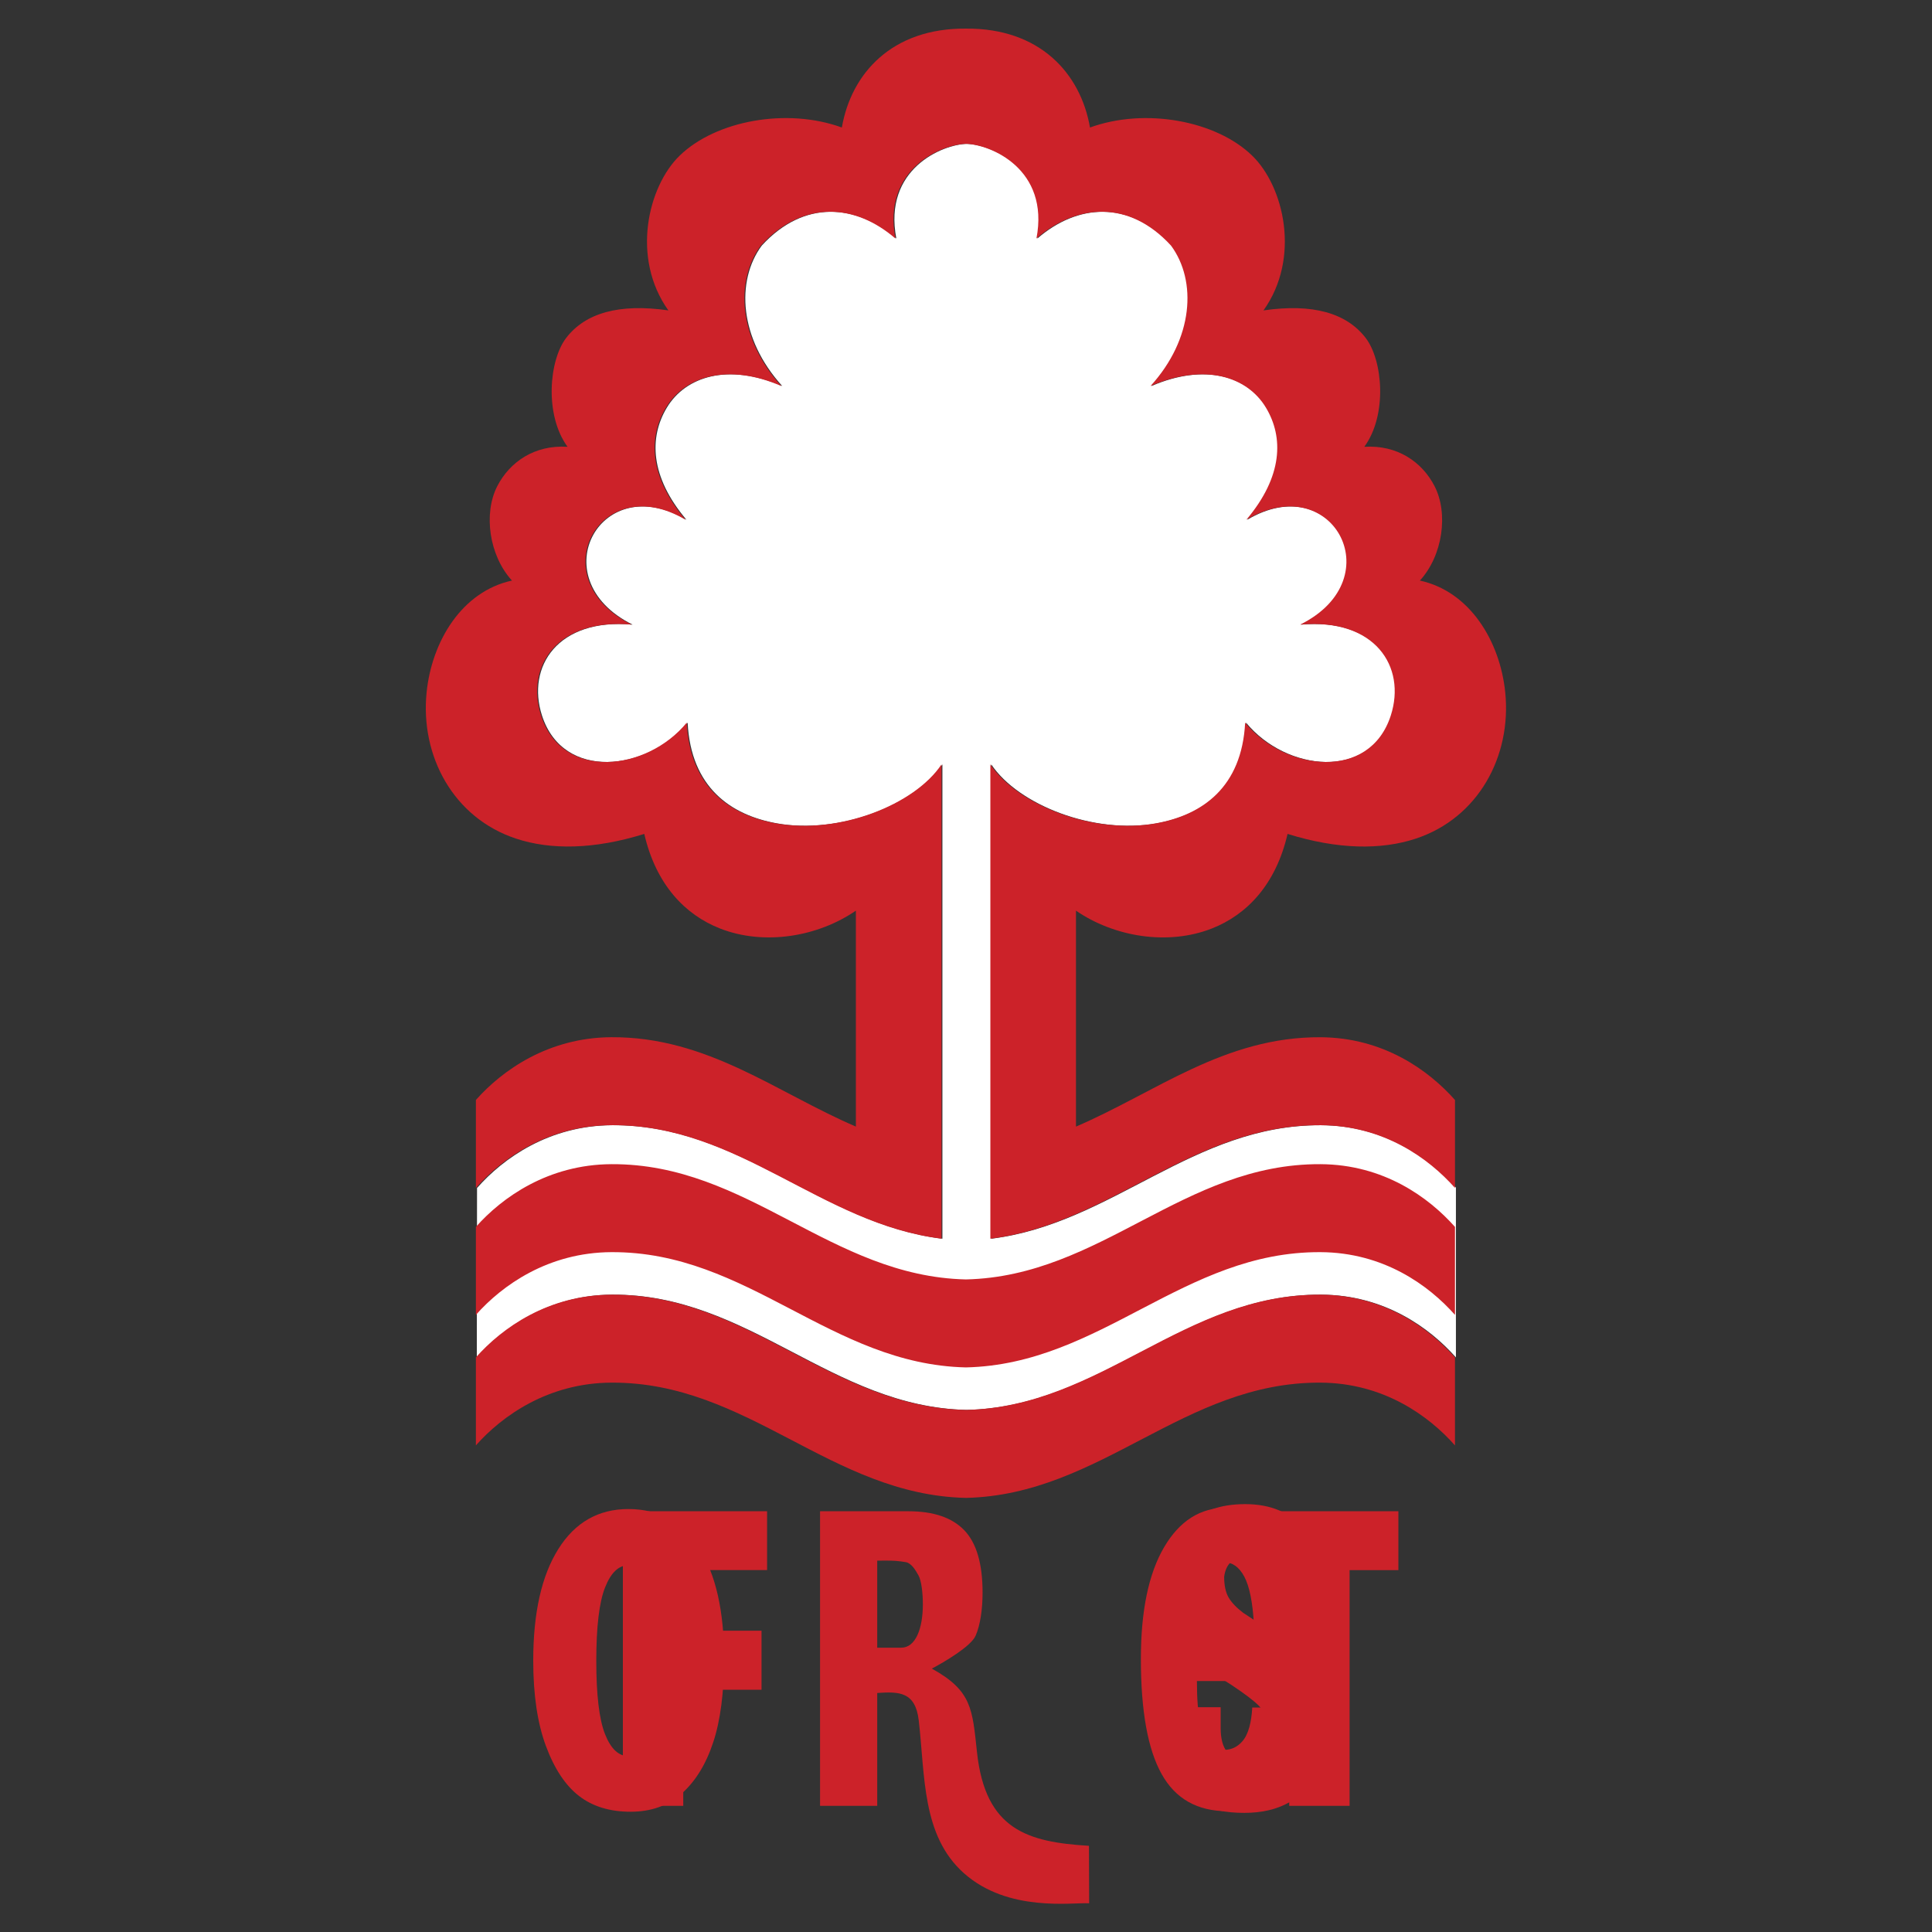 <svg width="2500" height="2500" viewBox="0 0 2500 2500" fill="none" xmlns="http://www.w3.org/2000/svg">
<rect x="0" y="0" width="2500" height="2500" fill="#333333" stroke="none"/>
<path fill-rule="evenodd" clip-rule="evenodd" d="M1883.98 1536.78C1849.98 1498.86 1791.65 1456.43 1709.92 1456.02C1543.87 1455.14 1439.39 1583.56 1282.75 1602.89V989.171C1317.51 1041.32 1415.37 1080.18 1497.18 1065.36C1556.91 1054.53 1608.08 1018.87 1612.44 935.152C1663.95 997.952 1773.55 1011.09 1800.93 925.762C1821.18 862.755 1780.54 799.553 1683.62 808.269C1744.14 778.27 1753.94 726.624 1734.36 691.749C1715.38 657.95 1668.77 639.909 1613.93 672.605C1661.35 616.589 1662.3 565.773 1639.39 527.59C1615.05 486.956 1559.6 469.486 1489.98 499.524C1545.64 438.345 1550.23 363.575 1516.56 317.856C1461.44 257.651 1393.53 264.278 1342.37 308.635C1359.65 218.651 1282.76 186.888 1251.13 186.148C1219.5 186.888 1142.59 218.638 1159.85 308.635C1108.71 264.278 1040.8 257.651 985.666 317.856C951.996 363.575 956.587 438.345 1012.25 499.524C942.645 469.486 887.186 486.956 862.842 527.59C839.95 565.76 840.871 616.589 888.302 672.605C833.465 639.909 786.865 657.95 767.877 691.749C748.293 726.624 758.098 778.27 818.615 808.269C721.692 799.54 681.058 862.742 701.291 925.762C728.683 1011.09 838.277 997.939 889.793 935.152C894.151 1018.87 945.33 1054.53 1005.04 1065.36C1086.87 1080.19 1184.73 1041.32 1219.47 989.171V1602.89C1062.85 1583.56 958.364 1455.12 792.312 1456.02C710.59 1456.42 650.994 1498.86 617.285 1537.29L617 1756.48C651.007 1718.15 710.59 1675.71 792.312 1675.28C969.427 1674.35 1076.05 1820.46 1251.12 1824.44C1426.18 1820.46 1532.77 1674.35 1709.9 1675.28C1791.62 1675.71 1849.96 1718.15 1883.95 1756.48V1536.78H1883.98Z" fill="white"/>
<path fill-rule="evenodd" clip-rule="evenodd" d="M1135.13 2190.71V2336.73H1061.15V1955.56H1175.54C1207.94 1955.56 1232 1963.74 1247.77 1980.14C1263.55 1996.53 1271.44 2023.4 1271.44 2060.77C1271.44 2082.43 1268.5 2102.44 1262.54 2116.42C1256.6 2130.41 1221.43 2150.92 1205.81 2159.16C1257.41 2187.81 1258.18 2210.8 1264.23 2267.4C1275.05 2368.15 1330.14 2383.63 1409.1 2388.49L1409.36 2462.86C1387.25 2461.5 1304.49 2474.9 1247.24 2423.85C1192.62 2375.16 1197.19 2298.13 1188.86 2226.32C1184.53 2188.96 1163.41 2188.78 1135.13 2190.71ZM1135.13 2019.45V2132.1H1166.16C1184.83 2132.1 1194.17 2107.38 1194.17 2075.92C1194.17 2061.51 1192.32 2045.52 1188.62 2038.79C1184.94 2032.12 1179.56 2022.98 1172.51 2021.49C1168.01 2020.66 1163.46 2020.09 1158.9 2019.76C1153.05 2019.27 1142.24 2019.45 1135.13 2019.45ZM1249.91 186.147C1281.54 186.886 1358.43 218.636 1341.15 308.633C1392.29 264.277 1460.21 257.649 1515.34 317.855C1549.01 363.573 1544.41 438.344 1488.76 499.522C1558.37 469.484 1613.83 486.955 1638.17 527.589C1661.08 565.759 1660.13 616.587 1612.71 672.604C1667.56 639.907 1714.16 657.948 1733.14 691.747C1752.72 726.623 1742.92 778.268 1682.4 808.267C1779.32 799.539 1819.94 862.74 1799.71 925.761C1772.33 1011.09 1662.72 997.937 1611.22 935.151C1606.86 1018.87 1555.7 1054.52 1495.96 1065.35C1414.13 1080.19 1316.28 1041.32 1281.53 989.17V1602.89C1438.15 1583.56 1542.65 1455.12 1708.7 1456.02C1790.43 1456.42 1848.76 1498.86 1882.76 1537.21V1423.37C1848.76 1385.05 1790.43 1342.61 1708.7 1342.18C1584.17 1341.52 1495.44 1413.59 1392.31 1457.82V1178.39C1441.29 1212.09 1510.78 1224.09 1568.41 1201.36C1613.22 1183.66 1650.86 1144.95 1666.11 1079.09C1731.19 1099.35 1787.2 1099.98 1831.95 1085.21C1913.07 1058.44 1956.15 978.366 1947.77 895.891C1941.06 829.992 1902.3 765.415 1837.32 751.252C1866.96 718.919 1874.53 664.238 1856.19 628.844C1840.01 597.613 1808.04 575.512 1765.41 578.158C1795.52 536.927 1789.32 466.19 1767.21 437.345C1742.41 404.986 1698.53 392.457 1634.93 401.678C1683.31 333.963 1661.61 241.424 1620.26 201.347C1573.52 156.044 1481.72 139.054 1410.44 165.006C1398.27 94.671 1345.26 36.255 1249.92 37.007C1154.58 36.242 1101.51 94.658 1089.36 164.993C1018.06 139.054 926.289 156.031 879.546 201.334C838.198 241.411 816.487 333.95 864.864 401.665C801.26 392.444 757.383 404.973 732.585 437.332C710.472 466.19 704.272 536.914 734.401 578.145C691.756 575.499 659.799 597.6 643.6 628.831C625.247 664.225 632.835 718.906 662.484 751.239C597.492 765.415 558.738 829.979 552.033 895.878C543.642 978.353 586.74 1058.43 667.853 1085.2C712.612 1099.97 768.628 1099.32 833.697 1079.08C848.937 1144.95 886.588 1183.65 931.399 1201.34C989.023 1224.08 1058.52 1212.08 1107.5 1178.37V1457.79C1004.37 1413.57 915.653 1341.49 791.118 1342.15C709.395 1342.58 649.799 1385.02 615.805 1423.35V1537.18C649.812 1498.83 709.395 1456.39 791.118 1455.99C957.157 1455.11 1061.65 1583.54 1218.28 1602.86V989.17C1183.52 1041.32 1085.67 1080.18 1003.85 1065.35C944.135 1054.52 892.956 1018.87 888.599 935.151C837.096 997.95 727.501 1011.09 700.096 925.761C679.85 862.753 720.497 799.552 817.42 808.267C756.904 778.268 747.098 726.623 766.683 691.747C785.657 657.948 832.271 639.907 887.107 672.604C839.677 616.587 838.756 565.772 861.647 527.589C885.992 486.955 941.45 469.484 1011.06 499.522C955.393 438.344 950.802 363.573 984.471 317.855C1039.59 257.649 1107.52 264.277 1158.65 308.633C1141.37 218.636 1218.28 186.886 1249.91 186.147ZM1249.91 1655.58C1424.98 1651.6 1531.56 1505.5 1708.69 1506.43C1790.41 1506.86 1848.75 1549.29 1882.74 1587.62V1701.46C1848.75 1663.1 1790.41 1620.67 1708.69 1620.27C1531.57 1619.33 1424.98 1765.44 1249.91 1769.42C1074.84 1765.44 968.22 1619.33 791.105 1620.27C709.382 1620.67 649.786 1663.1 615.792 1701.46V1587.62C649.799 1549.29 709.382 1506.86 791.105 1506.43C968.22 1505.5 1074.84 1651.6 1249.91 1655.58ZM1249.91 1824.44C1424.98 1820.45 1531.56 1674.35 1708.69 1675.28C1790.41 1675.71 1848.75 1718.15 1882.74 1756.47V1870.36C1848.75 1831.98 1790.41 1789.56 1708.69 1789.12C1531.57 1788.19 1424.98 1934.29 1249.91 1938.27C1074.84 1934.29 968.22 1788.19 791.105 1789.12C709.382 1789.55 649.786 1831.98 615.792 1870.36V1756.47C649.799 1718.15 709.382 1675.71 791.105 1675.28C968.22 1674.35 1074.84 1820.47 1249.91 1824.44ZM1503.4 2209.14H1579.52V2235.94C1579.52 2263.4 1590.37 2277.11 1612.05 2277.11C1621.33 2277.11 1628.26 2273.49 1632.83 2266.19C1637.39 2258.94 1639.64 2249.92 1639.64 2239.13C1639.64 2225.07 1636.14 2214.49 1629.15 2207.37C1625.64 2203.92 1621.04 2200 1615.27 2195.62C1609.5 2191.23 1602.38 2186.21 1593.87 2180.55C1564.53 2162.39 1543.87 2145.74 1531.86 2130.69C1515.95 2110.04 1507.94 2084.61 1507.94 2054.52C1507.94 2019.25 1517.06 1992.46 1535.21 1974.02C1553.34 1955.55 1578.65 1946.33 1611.2 1946.33C1644.61 1946.33 1670.27 1957.32 1688.3 1979.23C1706.32 2001.14 1715.3 2031.38 1715.3 2069.94H1639.64C1639.64 2064.47 1639.46 2059.45 1639.06 2054.9C1638.69 2050.01 1638.16 2045.13 1637.49 2040.28C1636.8 2035.06 1634.57 2029.75 1630.77 2024.27C1628.91 2021.38 1626.37 2018.98 1623.37 2017.28C1620.39 2015.64 1616.79 2014.81 1612.53 2014.81C1595.84 2014.81 1586.33 2023.31 1584.06 2040.34C1584.06 2051.59 1585.98 2060.56 1589.83 2067.16C1593.69 2073.77 1600.04 2080.43 1608.78 2087.05L1636.72 2105.41C1650.01 2113.84 1660.05 2120.46 1666.81 2125.35C1673.53 2130.24 1679.68 2135.35 1685.07 2140.85C1705.21 2161.34 1717.22 2191.74 1717.22 2231.93C1717.22 2255.95 1711.32 2276.47 1703.35 2293.62C1695.4 2310.71 1683.52 2323.73 1667.65 2332.58C1651.84 2341.4 1632.6 2345.85 1610.03 2345.85C1586.22 2345.85 1566.1 2341.92 1550.34 2332.82C1503.75 2305.89 1505.64 2259 1503.4 2209.14Z" fill="#CC2229"/>
<path fill-rule="evenodd" clip-rule="evenodd" d="M1606.83 2031.71V1955.56H1809.51V2031.71H1746.36V2336.72H1668.24V2031.71H1606.83ZM690 2148.81C690 2086.95 700.856 2038.8 722.541 2004.34C744.188 1969.89 774.407 1952.7 813.057 1952.7C852.732 1952.7 883.314 1969.62 904.753 2003.41C926.218 2037.27 936.957 2084.7 936.957 2145.7C936.957 2189.93 932.262 2226.25 922.885 2254.55C913.521 2282.94 899.955 2304.97 882.225 2320.73C864.534 2336.54 842.434 2344.38 816.001 2344.38C789.115 2344.38 766.846 2337.57 749.246 2323.97C731.646 2310.34 717.366 2288.83 706.42 2259.35C695.486 2229.9 690 2193.04 690 2148.81ZM771.593 2149.29C771.593 2193.22 775.328 2224.7 782.863 2243.88C790.386 2263.01 800.606 2272.56 813.563 2272.56C826.857 2272.56 837.194 2263.23 844.47 2244.41C851.759 2225.7 855.39 2192 855.39 2143.36C855.39 2102.48 851.603 2072.59 843.977 2053.79C836.377 2034.9 826.053 2025.49 812.992 2025.49C800.528 2025.49 790.477 2035.04 782.915 2054.25C775.367 2073.35 771.593 2105.06 771.593 2149.29Z" fill="#CC2229"/>
<path fill-rule="evenodd" clip-rule="evenodd" d="M884.117 2336.71H806V1955.56H992.596V2031.7H884.117V2110.16H985.411V2186.55H884.117V2336.71ZM1620.41 2209.56H1691.72C1689.84 2247.78 1680.27 2281.16 1661.17 2306.17C1642.1 2331.18 1617.83 2343.69 1588.27 2343.69C1549.36 2343.69 1520.95 2327.61 1503.09 2295.51C1485.2 2263.44 1476.29 2213.81 1476.29 2146.63C1476.29 2084.39 1486.32 2036.23 1506.3 2002.13C1526.29 1968.04 1553.08 1951.02 1586.65 1951.02C1626.7 1951.02 1655.3 1972.63 1672.47 2015.74C1686.96 2052.04 1694.23 2105.17 1694.23 2175.28H1548.8C1548.8 2198.81 1550.24 2216.74 1553.24 2228.99C1558.87 2252.49 1569.19 2264.28 1584.25 2264.28C1593.37 2264.28 1601.2 2260.61 1607.61 2253.23C1615.68 2243.98 1619.35 2228.2 1620.41 2209.56ZM1622.51 2101.04C1620.89 2073.1 1616.82 2052.88 1610.23 2040.37C1603.61 2027.88 1594.95 2021.63 1584.24 2021.63C1574.33 2021.63 1566.3 2028.51 1560.27 2042.22C1554.21 2055.91 1551.2 2075.58 1551.2 2101.04H1622.51Z" fill="#CC2229"/>
</svg>
